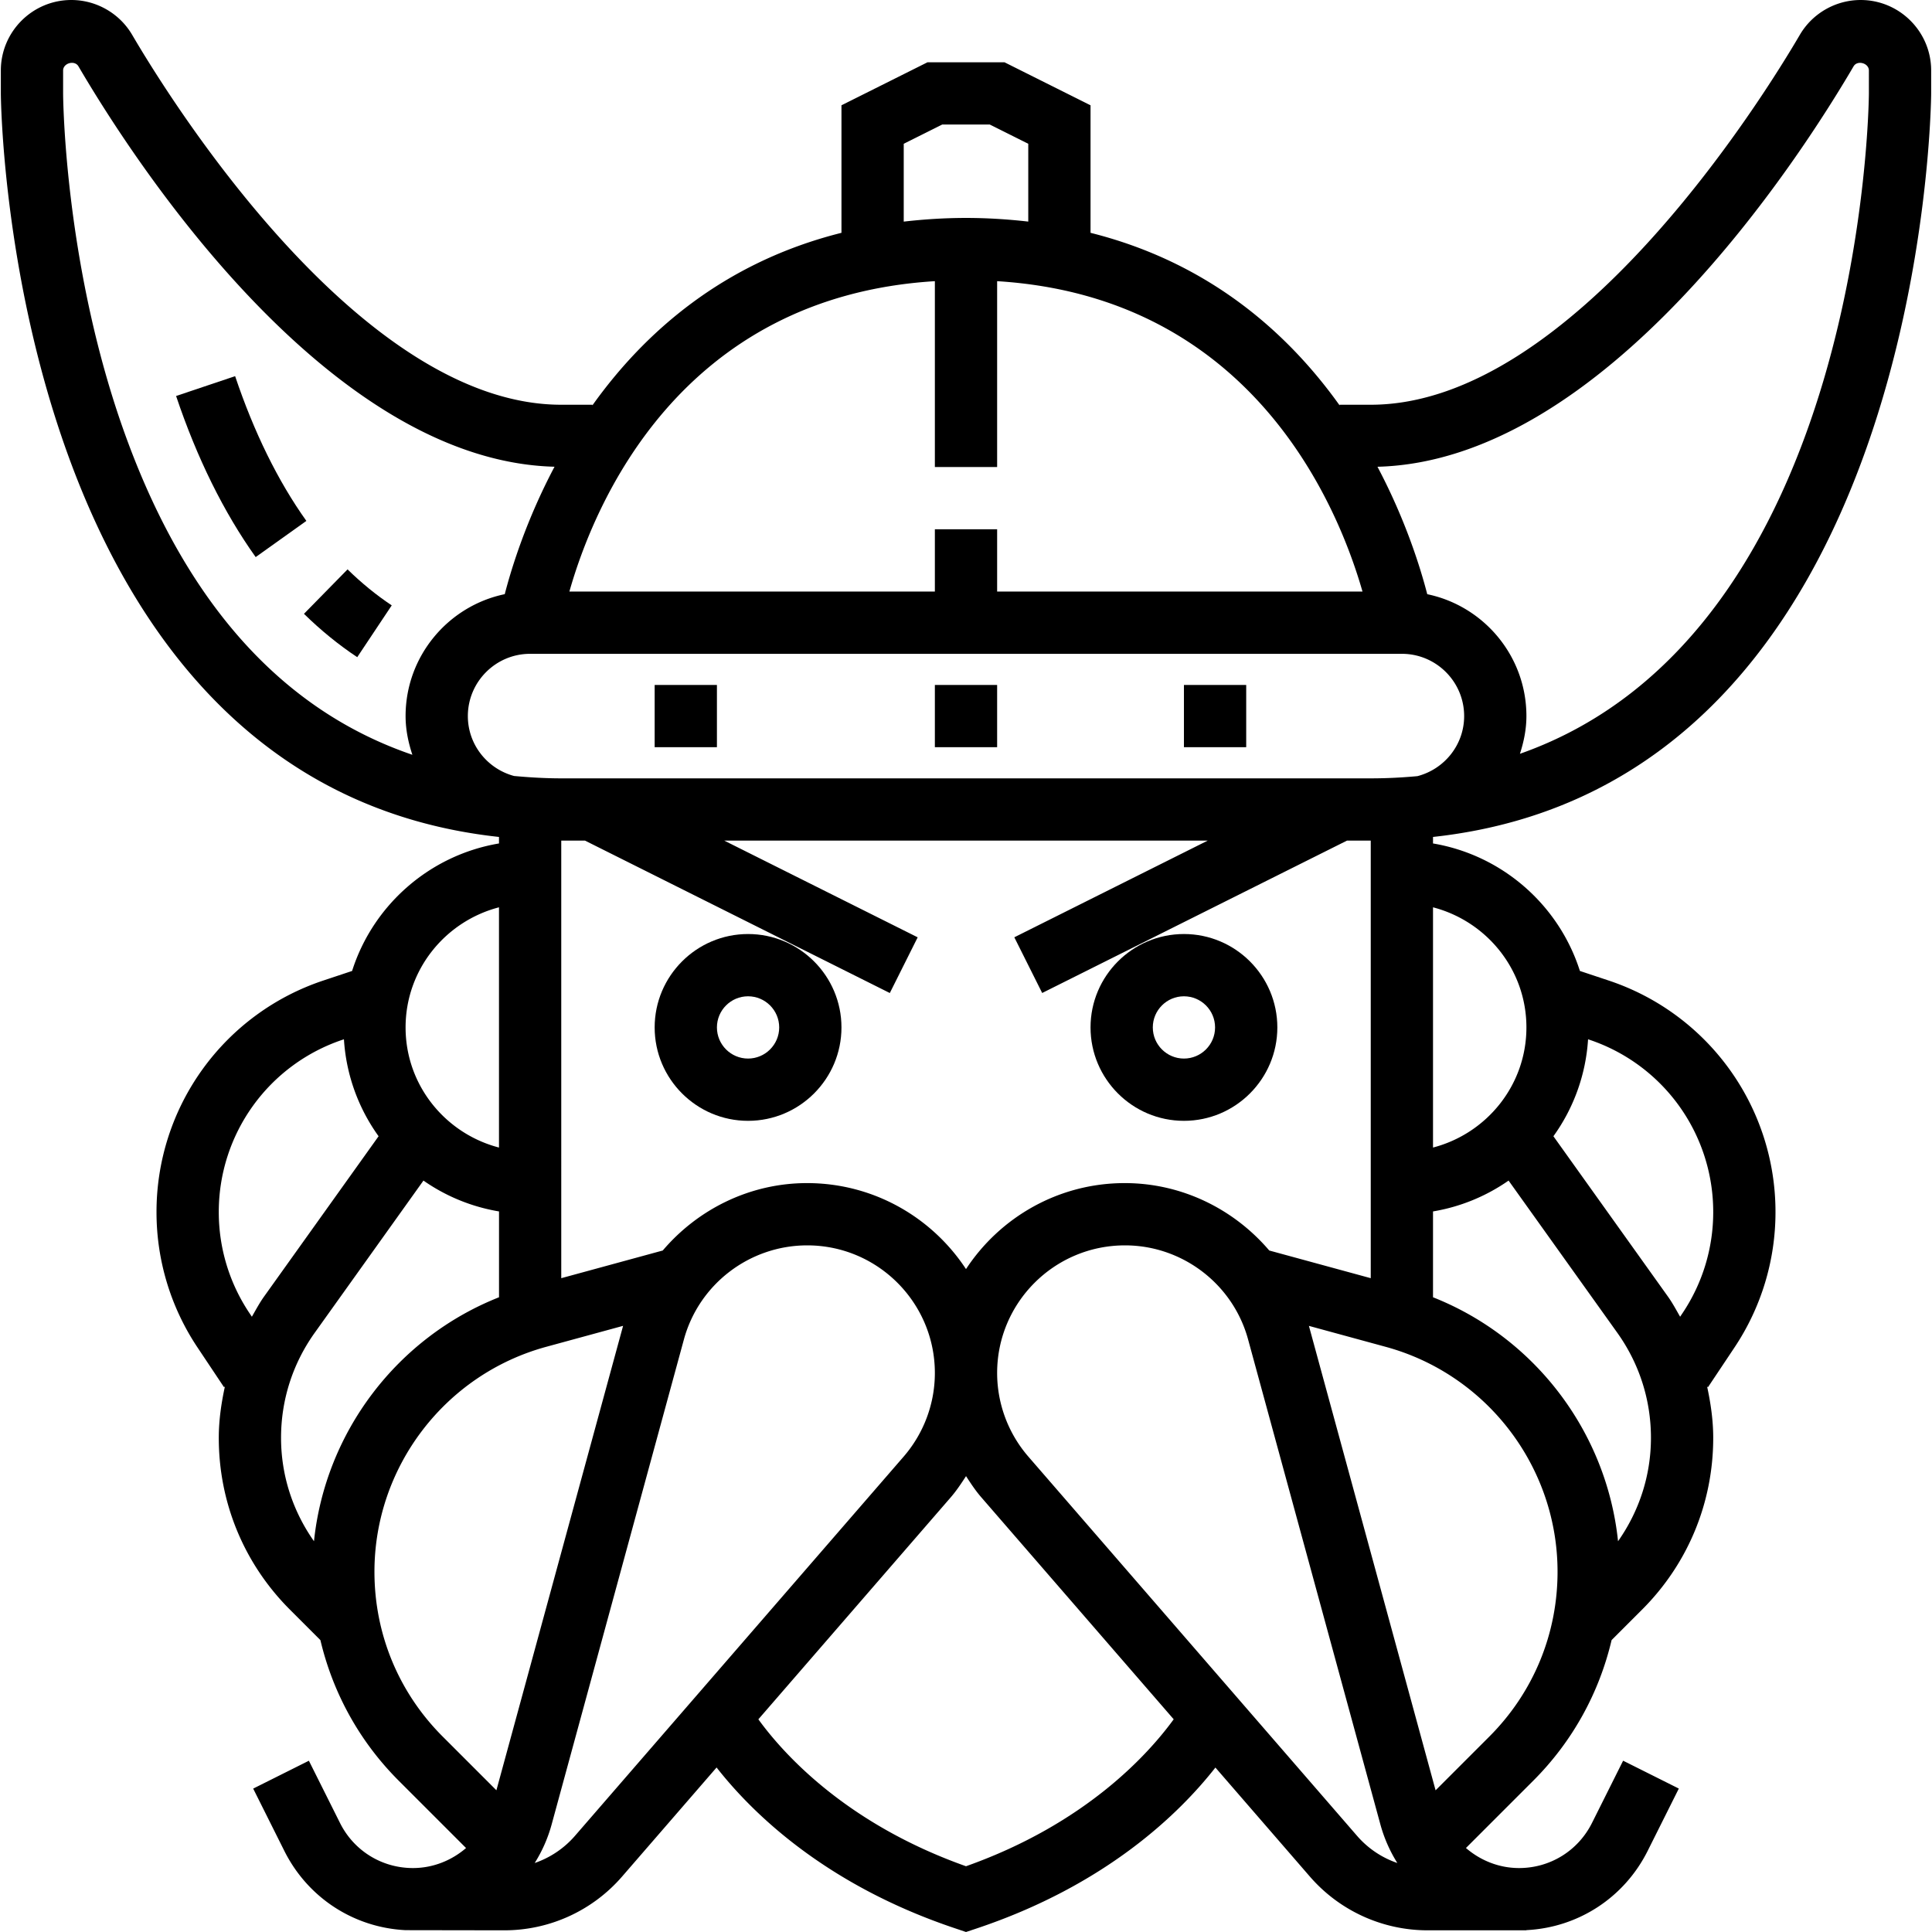 <svg xmlns="http://www.w3.org/2000/svg" viewBox="0 0 496.432 496.432"><path d="M240.216 176h16v16h-16zm-72 0h16v16h-16zm136 0h16v16h-16zm-112 64c-13.232 0-24 10.768-24 24s10.768 24 24 24 24-10.768 24-24-10.768-24-24-24zm0 32c-4.408 0-8-3.584-8-8s3.592-8 8-8 8 3.584 8 8-3.592 8-8 8zm112 16c13.232 0 24-10.768 24-24s-10.768-24-24-24-24 10.768-24 24 10.768 24 24 24zm0-32c4.408 0 8 3.584 8 8s-3.592 8-8 8c-4.408 0-8-3.584-8-8s3.592-8 8-8zM78.104 157.72c4.28 4.2 8.888 7.952 13.688 11.144l8.864-13.312c-3.968-2.64-7.784-5.76-11.352-9.248l-11.2 11.416zM60.416 96.656l-15.168 5.096c5.368 15.968 12.248 29.888 20.448 41.392l13.024-9.296c-7.28-10.216-13.44-22.72-18.304-37.192z"/><path d="M496.216 24v-5.88c0-9.992-8.128-18.12-18.12-18.12-6.408 0-12.4 3.432-15.624 8.952C453.184 24.824 404.192 104 352.216 104h-8v.16c-13.312-18.656-33.576-36.712-64-44.336V27.056L258.104 16h-19.776l-22.112 11.056v32.768c-30.424 7.624-50.688 25.672-64 44.336V104h-8C92.24 104 43.248 24.824 33.96 8.952 30.728 3.432 24.744 0 18.336 0 8.344 0 .216 8.128.216 18.12V24c0 1.848 1.6 177.312 128 191.056v1.672c-17.832 3.008-32.368 15.84-37.744 32.76l-7.376 2.456a62.633 62.633 0 0 0-42.88 59.496 62.536 62.536 0 0 0 10.528 34.784l6.816 10.216.224-.152c-.928 4.304-1.568 8.672-1.568 13.16 0 16.68 6.496 32.368 18.288 44.16l7.824 7.824c3.2 13.56 10.024 26.024 20.12 36.12l17.304 17.304c-3.712 3.2-8.496 5.144-13.648 5.144-7.984 0-15.168-4.44-18.736-11.576l-8-16-14.312 7.16 8 16c6.016 12.032 17.832 19.712 31.16 20.376l25.384.04a40.006 40.006 0 0 0 30.232-13.8l24.296-28.04c9.152 11.68 28.008 30.24 61.552 41.416l2.536.856 2.528-.84c33.544-11.176 52.408-29.744 61.56-41.416l24.296 28.04A40.046 40.046 0 0 0 366.832 496h25.384v-.048c13.32-.664 25.144-8.344 31.16-20.376l8-16-14.312-7.16-8 16C405.488 475.56 398.312 480 390.328 480c-5.152 0-9.928-1.944-13.648-5.152l17.304-17.304c10.096-10.096 16.92-22.56 20.12-36.12l7.824-7.824c11.792-11.784 18.288-27.472 18.288-44.152 0-4.48-.64-8.856-1.568-13.16l.224.152 6.816-10.216a62.575 62.575 0 0 0 10.528-34.784 62.633 62.633 0 0 0-42.88-59.496l-7.376-2.456c-5.384-16.92-19.912-29.752-37.744-32.76v-1.672c126.4-13.744 128-189.208 128-191.056zm-19.928-6.968c.968-1.64 3.928-.832 3.928 1.088V24c0 1.56-1.224 138.592-89.664 169.688.992-3.08 1.664-6.288 1.664-9.688 0-15.416-10.952-28.304-25.48-31.32-1.8-6.96-5.624-19.208-12.792-32.744 58.44-1.52 108.336-78.984 122.344-102.904zM232.216 36.944L242.104 32h12.224l9.888 4.944v19.992c-5.104-.576-10.4-.936-16-.936s-10.896.36-16 .944v-20zm8 35.304V120h16V72.248c65.496 4.056 87.544 57.648 93.88 79.752h-93.88v-16h-16v16h-93.912c6.264-22.096 28.176-75.712 93.912-79.752zM105.96 193.944c-32.872-11.216-57.4-38.072-73.104-80.36C16.448 69.448 16.216 24.448 16.216 24v-5.88c0-1.92 2.96-2.736 3.936-1.088 14 23.92 63.904 101.384 122.336 102.896-7.168 13.536-10.992 25.784-12.792 32.744-14.528 3.024-25.48 15.912-25.48 31.328 0 3.496.704 6.792 1.744 9.944zm22.256 39.192v61.728c-13.76-3.576-24-15.992-24-30.864s10.24-27.288 24-30.864zm-63.496 105.2l-.664-.992a46.576 46.576 0 0 1-7.84-25.904 46.647 46.647 0 0 1 31.944-44.32l.216-.072a47.627 47.627 0 0 0 8.904 24.912l-29.432 41.2c-1.184 1.656-2.12 3.432-3.128 5.176zm15.96 57.688c-5.456-7.744-8.464-16.912-8.464-26.576 0-9.736 2.992-19.064 8.656-26.992l27.936-39.104a47.59 47.59 0 0 0 19.416 7.928v22.056c-26.2 10.376-44.616 34.632-47.544 62.688zm46.872 63.992l-13.792-13.792c-11.312-11.304-17.544-26.352-17.544-42.36 0-26.944 18.152-50.712 44.152-57.8l19.736-5.384-32.552 119.336zM186.104 216H310.32l-49.688 24.84 7.16 14.312L346.104 216h6.112v112.432l-26.08-7.112C317.056 310.664 303.672 304 289 304c-17.048 0-32.064 8.808-40.784 22.096-8.728-13.288-23.76-22.096-40.848-22.096-14.624 0-28 6.664-37.072 17.32l-26.08 7.112V216h6.112l78.312 39.16 7.16-14.312L186.104 216zm-38.36 255.72a24.01 24.01 0 0 1-10.352 6.984 36.77 36.77 0 0 0 4.36-9.928l33.984-124.616c3.88-14.216 16.888-24.16 31.688-24.16 18.088 0 32.792 14.712 32.792 32.792 0 7.88-2.848 15.504-8.008 21.472l-84.464 97.456zm100.472 7.816c-30.808-10.928-46.896-28.864-53.352-37.752l49.44-57.048c1.472-1.704 2.704-3.568 3.92-5.44 1.216 1.872 2.44 3.736 3.92 5.44l49.44 57.04c-6.488 8.92-22.576 26.84-53.368 37.76zm100.48-7.816l-84.472-97.456a32.844 32.844 0 0 1-8.008-21.472c0-18.08 14.704-32.792 32.848-32.792 14.744 0 27.752 9.936 31.632 24.16l33.992 124.616a37.02 37.02 0 0 0 4.36 9.928 23.916 23.916 0 0 1-10.352-6.984zm33.976-25.488l-13.792 13.792-32.552-119.336 19.736 5.384c26 7.088 44.152 30.848 44.152 57.792 0 16.008-6.232 31.056-17.544 42.368zm25.384-179.184l.216.072a46.647 46.647 0 0 1 31.944 44.32 46.576 46.576 0 0 1-7.84 25.904l-.664.992c-1.008-1.744-1.944-3.52-3.128-5.176l-29.432-41.2a47.671 47.671 0 0 0 8.904-24.912zm7.512 75.408c5.656 7.928 8.648 17.256 8.648 26.992 0 9.664-3.008 18.832-8.456 26.576-2.928-28.064-21.344-52.312-47.544-62.688V311.28a47.7 47.7 0 0 0 19.416-7.928l27.936 39.104zM392.216 264c0 14.872-10.24 27.288-24 30.864v-61.728c13.76 3.576 24 15.992 24 30.864zm-28-64.568c-3.88.36-7.864.568-12 .568h-208c-4.152 0-8.168-.248-12.128-.608-6.816-1.832-11.872-8.008-11.872-15.392 0-8.824 7.176-16 16-16h224c8.824 0 16 7.176 16 16 0 7.432-5.12 13.648-12 15.432z"/></svg>